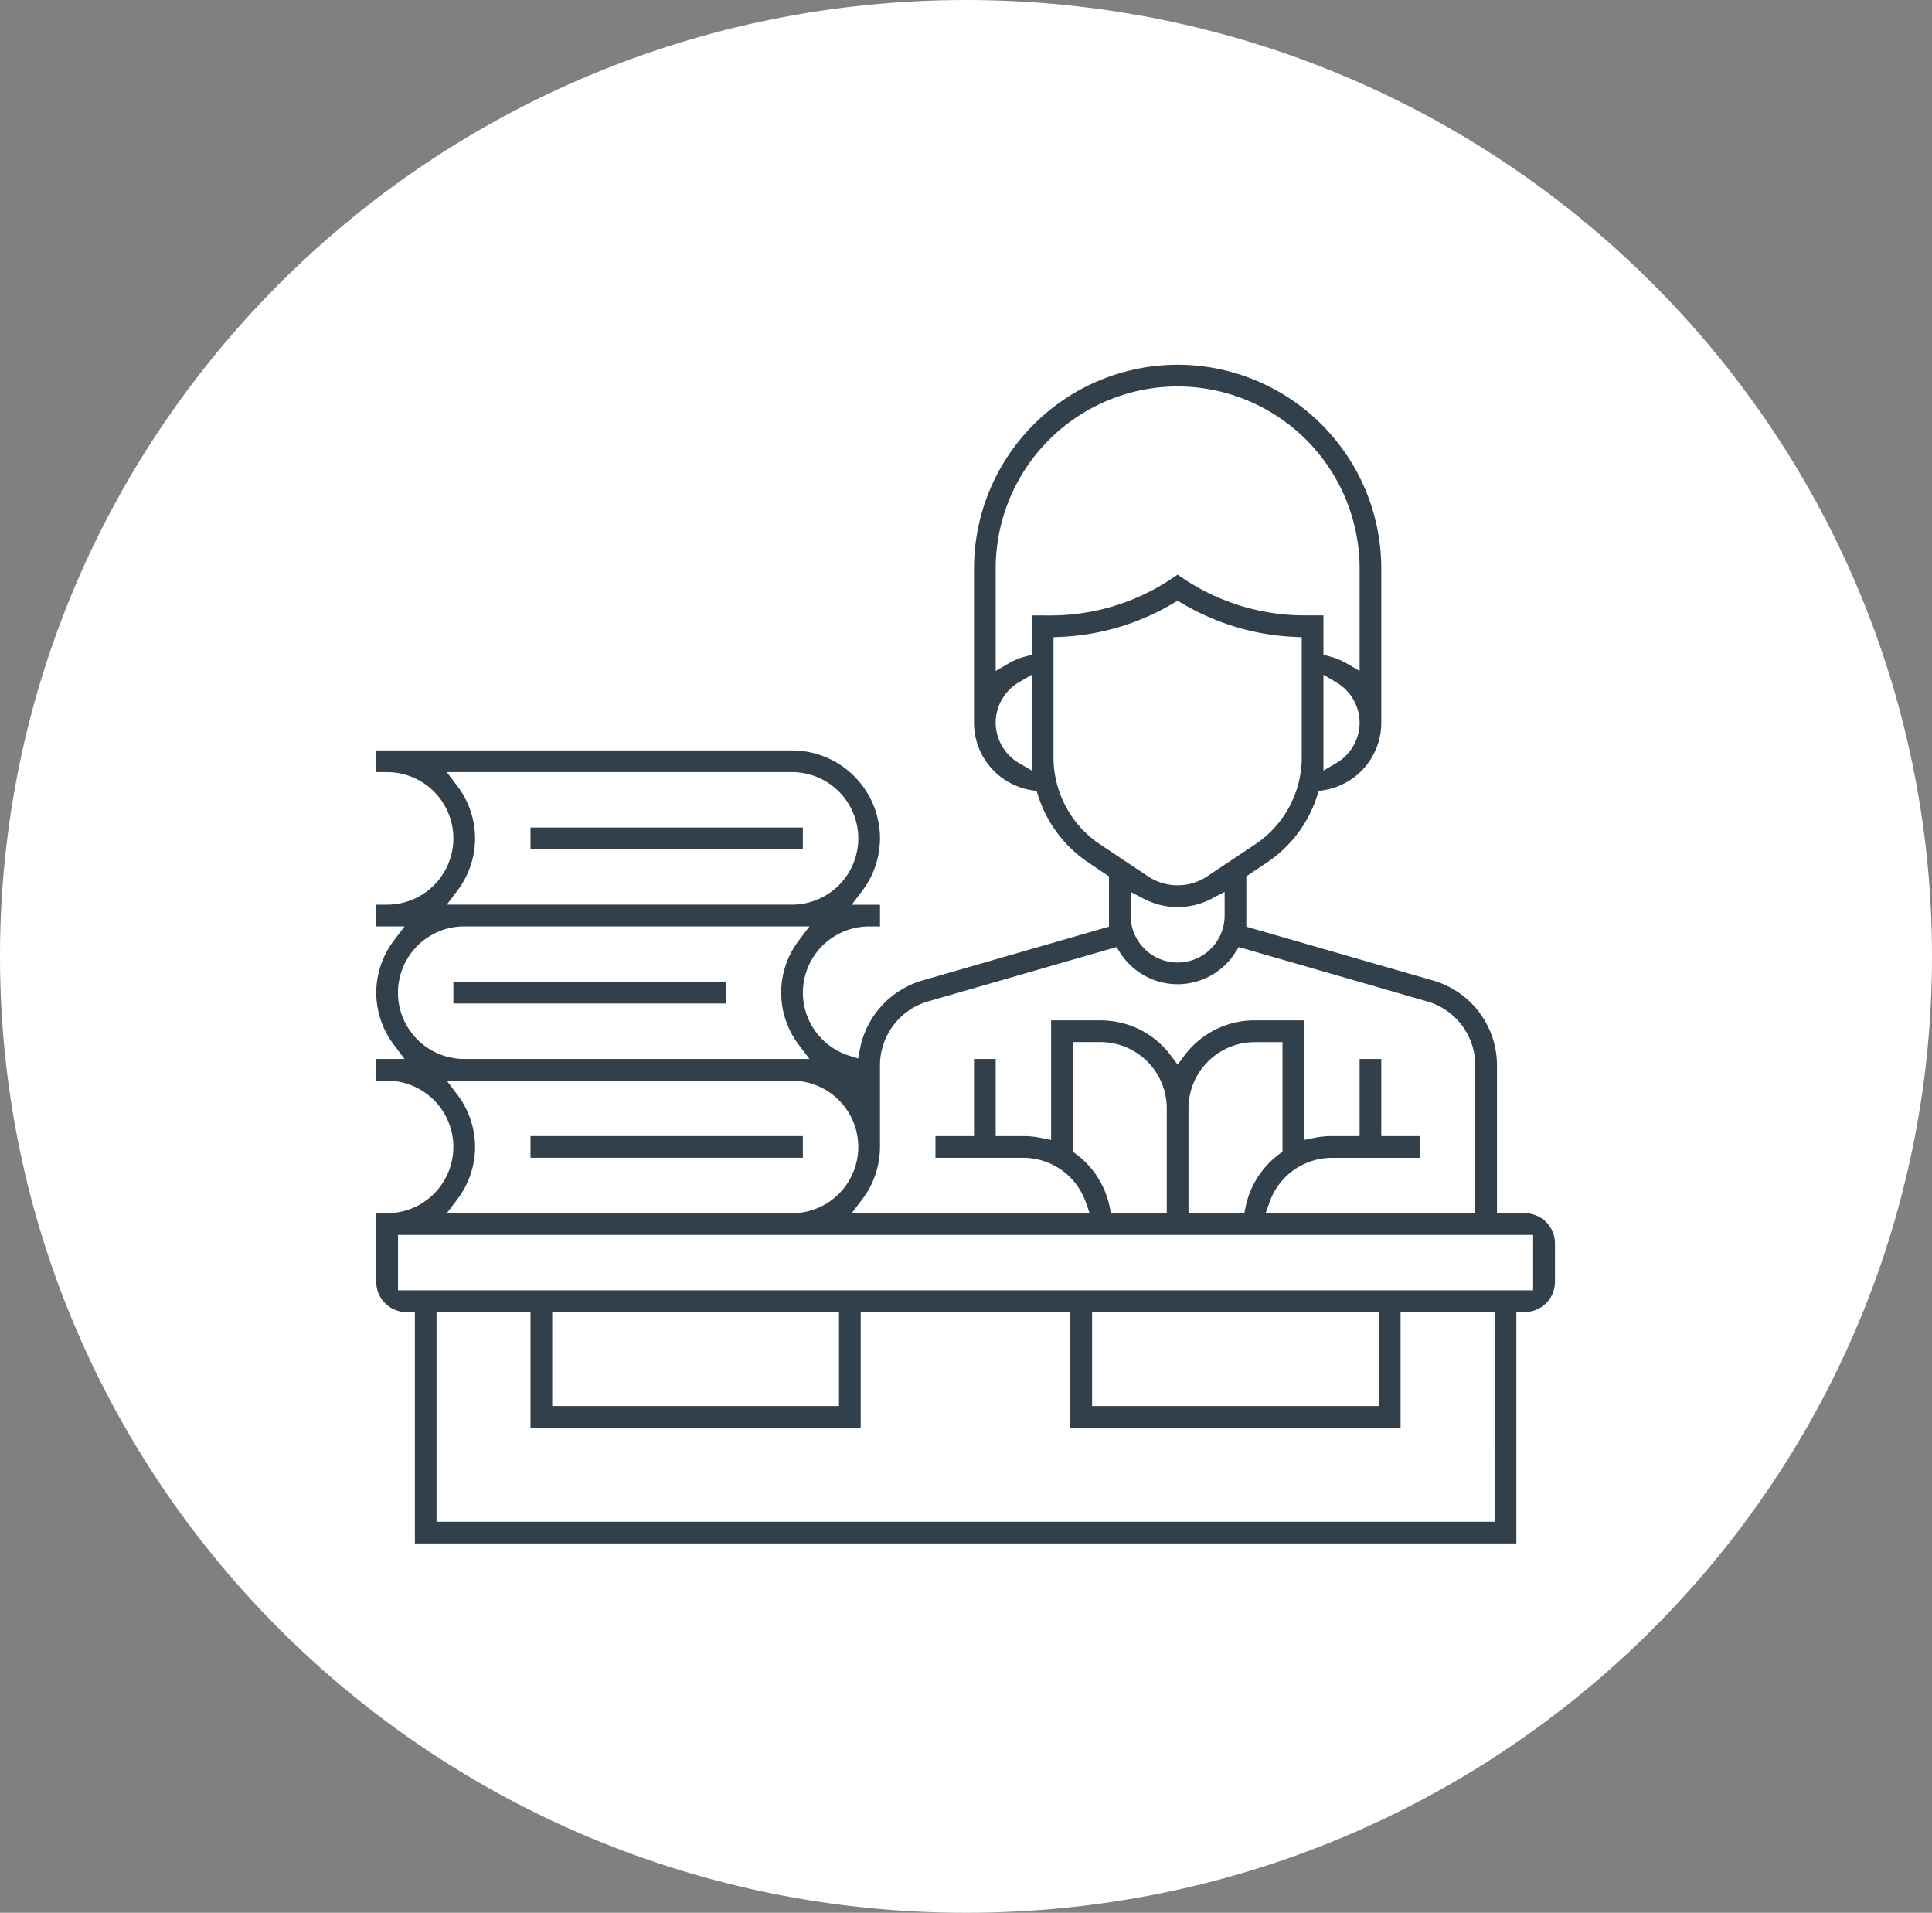 <svg xmlns="http://www.w3.org/2000/svg" width="166.458" height="164.775" viewBox="0 0 166.458 164.775">
  <rect x="0" y="0" width="166.458" height="164.775" fill="#808080" stroke="none"/>
  <g id="_Hora_de_tareas_en_el_colegio._" data-name=" Hora de tareas en el colegio.  " transform="translate(-250 -4821)">
    <g id="Grupo_1798" data-name="Grupo 1798" transform="translate(250 4821)">
      <g id="Grupo_936" data-name="Grupo 936" transform="translate(0 0)">
        <g id="Grupo_282" data-name="Grupo 282" transform="translate(0 0)">
          <path id="Trazado_498" data-name="Trazado 498" d="M83.229,0c45.966,0,83.229,36.886,83.229,82.388s-37.263,82.388-83.229,82.388S0,127.89,0,82.388,37.263,0,83.229,0Z" fill="#fff"/>
          <g id="Grupo_941" data-name="Grupo 941" transform="translate(24.973 29.081)">
            <g id="Grupo_934" data-name="Grupo 934">
              <g id="Grupo_933" data-name="Grupo 933">
                <path id="Trazado_731" data-name="Trazado 731" d="M1364.774,360.818v-2.781a1.337,1.337,0,1,0-2.673,0v2.781a1.337,1.337,0,1,0,2.673,0Z" transform="translate(-1339.352 -279.788)" fill="#fff"/>
                <path id="Trazado_732" data-name="Trazado 732" d="M1395.7,360.818a1.337,1.337,0,1,0,2.673,0v-2.781a1.337,1.337,0,1,0-2.673,0Z" transform="translate(-1365.707 -279.788)" fill="#fff"/>
                <path id="Trazado_733" data-name="Trazado 733" d="M1336.181,410.468h0a1.314,1.314,0,0,0-1.165-.668,1.541,1.541,0,0,0-.668.172,1.32,1.32,0,0,0-.5,1.811,9.172,9.172,0,0,0,7.978,4.571h.065a1.346,1.346,0,0,0,1.337-1.272,1.33,1.33,0,0,0-1.272-1.4A6.5,6.5,0,0,1,1336.181,410.468Z" transform="translate(-1317.055 -321.438)" fill="#fff"/>
                <path id="Trazado_734" data-name="Trazado 734" d="M1302.937,255.7h-26.91a15.975,15.975,0,0,0-15.956,15.956,1.337,1.337,0,0,0,2.674,0,13.3,13.3,0,0,1,13.282-13.282h25.508l-.043.367a13.3,13.3,0,0,1-13.174,11.6H1273.03a1.343,1.343,0,0,0-1.337,1.337v1.358a4.507,4.507,0,0,1-3.881,4.463l-.129.022-.108-.086a6.779,6.779,0,0,0-4.226-1.488,6.663,6.663,0,0,0-2.415.453,6.819,6.819,0,0,0-2.35,1.531,6.767,6.767,0,0,0,0,9.574,6.415,6.415,0,0,0,1.66,1.207l.129.065.022.151a18.176,18.176,0,0,0,36.03-3.407v-9.466a1.337,1.337,0,0,0-2.674,0v9.466a15.5,15.5,0,0,1-30.855,2.135,1.34,1.34,0,0,0-.884-1.078,4.49,4.49,0,0,1-1.552-.97,4.061,4.061,0,0,1,0-5.779,3.874,3.874,0,0,1,1.423-.927,4.079,4.079,0,0,1,4.356.927,1.382,1.382,0,0,0,1.013.41,7.181,7.181,0,0,0,7.115-6.9l.022-.3h13.929a15.975,15.975,0,0,0,15.956-15.956A1.353,1.353,0,0,0,1302.937,255.7Z" transform="translate(-1256.6 -200.566)" fill="#fff"/>
                <path id="Trazado_735" data-name="Trazado 735" d="M1348.5,74.945a1.343,1.343,0,0,0-1.337,1.337,3.423,3.423,0,0,1-3.428,3.428h-10.414a1.341,1.341,0,0,0-.992.453l-5.369,6.016v-5.11a1.344,1.344,0,0,0-1.337-1.337H1302.2a3.423,3.423,0,0,1-3.428-3.428v-21a3.423,3.423,0,0,1,3.428-3.428h31.718a1.337,1.337,0,0,0,0-2.674H1302.2a6.11,6.11,0,0,0-6.1,6.1v20.98a6.11,6.11,0,0,0,6.1,6.1h22.08v7.288a1.33,1.33,0,0,0,2.329.884l7.288-8.172h9.832a6.11,6.11,0,0,0,6.1-6.1A1.344,1.344,0,0,0,1348.5,74.945Z" transform="translate(-1287.583 -38.591)" fill="#fff"/>
                <path id="Trazado_736" data-name="Trazado 736" d="M1497.6,33.184h9.832l7.288,8.172a1.349,1.349,0,0,0,1.466.367,1.332,1.332,0,0,0,.863-1.251V33.184h22.08a6.11,6.11,0,0,0,6.1-6.1V6.1a6.11,6.11,0,0,0-6.1-6.1h-3.774a1.337,1.337,0,0,0,0,2.674h3.774a3.423,3.423,0,0,1,3.428,3.428v20.98a3.423,3.423,0,0,1-3.428,3.428h-23.417a1.343,1.343,0,0,0-1.337,1.337v5.11l-5.369-6.016a1.377,1.377,0,0,0-.992-.453H1497.6a3.423,3.423,0,0,1-3.428-3.428V6.1a3.423,3.423,0,0,1,3.428-3.428h32.451a1.337,1.337,0,0,0,0-2.674H1497.6a6.11,6.11,0,0,0-6.1,6.1v20.98A6.11,6.11,0,0,0,1497.6,33.184Z" transform="translate(-1440.851)" fill="#fff"/>
                <path id="Trazado_737" data-name="Trazado 737" d="M1621.631,39h-18.694a1.337,1.337,0,1,0,0,2.674h18.694a1.337,1.337,0,1,0,0-2.674Z" transform="translate(-1527.211 -30.591)" fill="#fff"/>
                <path id="Trazado_738" data-name="Trazado 738" d="M1532.837,41.574h9.6a1.337,1.337,0,1,0,0-2.674h-9.6a1.344,1.344,0,0,0-1.337,1.337A1.33,1.33,0,0,0,1532.837,41.574Z" transform="translate(-1472.226 -30.512)" fill="#fff"/>
                <path id="Trazado_739" data-name="Trazado 739" d="M1668.694,70.5h-5.757a1.337,1.337,0,0,0,0,2.674h5.757a1.337,1.337,0,1,0,0-2.674Z" transform="translate(-1574.274 -55.299)" fill="#fff"/>
                <path id="Trazado_740" data-name="Trazado 740" d="M1532.837,73.174h22.532a1.337,1.337,0,0,0,0-2.674h-22.532a1.344,1.344,0,0,0-1.337,1.337A1.33,1.33,0,0,0,1532.837,73.174Z" transform="translate(-1472.226 -55.299)" fill="#fff"/>
                <path id="Trazado_741" data-name="Trazado 741" d="M1532.837,104.674h23.524a1.337,1.337,0,0,0,0-2.674h-23.524a1.344,1.344,0,0,0-1.337,1.337A1.33,1.33,0,0,0,1532.837,104.674Z" transform="translate(-1472.226 -80.007)" fill="#fff"/>
                <path id="Trazado_742" data-name="Trazado 742" d="M1334.937,87.774h9.6a1.337,1.337,0,0,0,0-2.674h-9.6a1.337,1.337,0,0,0,0,2.674Z" transform="translate(-1316.997 -66.751)" fill="#fff"/>
                <path id="Trazado_743" data-name="Trazado 743" d="M1421.269,86.437a1.344,1.344,0,0,0-1.337-1.337h-9.6a1.337,1.337,0,0,0,0,2.674h9.6A1.344,1.344,0,0,0,1421.269,86.437Z" transform="translate(-1376.139 -66.751)" fill="#fff"/>
                <path id="Trazado_744" data-name="Trazado 744" d="M1333.6,117.937a1.344,1.344,0,0,0,1.337,1.337H1364a1.337,1.337,0,1,0,0-2.674h-29.066A1.344,1.344,0,0,0,1333.6,117.937Z" transform="translate(-1316.997 -91.459)" fill="#fff"/>
                <path id="Trazado_745" data-name="Trazado 745" d="M1382.537,148.2a1.337,1.337,0,1,0,0,2.674H1395.8a1.337,1.337,0,0,0,0-2.674Z" transform="translate(-1354.333 -116.245)" fill="#fff"/>
                <path id="Trazado_746" data-name="Trazado 746" d="M1333.6,149.437a1.344,1.344,0,0,0,1.337,1.337h4.744a1.337,1.337,0,0,0,0-2.674h-4.744A1.358,1.358,0,0,0,1333.6,149.437Z" transform="translate(-1316.997 -116.166)" fill="#fff"/>
                <path id="Trazado_747" data-name="Trazado 747" d="M1625.373,336.3v-2.566a1.337,1.337,0,1,0-2.674,0V336.3a1.337,1.337,0,1,0,2.674,0Z" transform="translate(-1543.761 -260.727)" fill="#fff"/>
                <path id="Trazado_748" data-name="Trazado 748" d="M1594.373,336.3v-2.566a1.337,1.337,0,1,0-2.674,0V336.3a1.337,1.337,0,1,0,2.674,0Z" transform="translate(-1519.445 -260.727)" fill="#fff"/>
                <path id="Trazado_749" data-name="Trazado 749" d="M1620.893,387.753a8.61,8.61,0,0,0,7.439-4.269,1.31,1.31,0,0,0-.5-1.811,1.376,1.376,0,0,0-1.013-.129,1.292,1.292,0,0,0-.8.625,5.985,5.985,0,0,1-5.261,2.932,1.343,1.343,0,0,0-.927.431,1.328,1.328,0,0,0,1.057,2.221Z" transform="translate(-1541.243 -299.24)" fill="#fff"/>
                <path id="Trazado_750" data-name="Trazado 750" d="M1700.3,279.187c-1.035-7.374-3.558-12.635-7.719-16.107a1.334,1.334,0,0,0-1.876.172,1.254,1.254,0,0,0-.3.97,1.3,1.3,0,0,0,.474.906c3.622,3.04,5.843,7.762,6.792,14.447,1.962,13.951-3.968,26.284-5.822,29.734l-.173.3-.3-.194a13.964,13.964,0,0,1-5.886-7.5,1.3,1.3,0,0,0-.647-.776,1.253,1.253,0,0,0-.6-.151,1.354,1.354,0,0,0-.41.065,1.3,1.3,0,0,0-.776.647,1.278,1.278,0,0,0-.086,1.013,16.553,16.553,0,0,0,8.733,9.9,1.387,1.387,0,0,0,.517.108,1.349,1.349,0,0,0,1.143-.647C1697.859,304.371,1702.064,291.714,1700.3,279.187Z" transform="translate(-1590.976 -206.113)" fill="#fff"/>
                <path id="Trazado_751" data-name="Trazado 751" d="M1596.695,264.155a6.383,6.383,0,0,0-4.054-5.93,6.431,6.431,0,0,0-4.075-.173l-.41.129v-2.07a1.34,1.34,0,0,0-1.79-1.272c-.086.022-8.8,3.062-14.6-4.506a1.339,1.339,0,0,0-2.005-.129c-1.38,1.38-4.679,1.984-7.31,2.07h-.28l-.043-.28a8.486,8.486,0,0,1,1.359-6.706c1.79-2.329,5.132-3.515,9.961-3.515,5.434,0,11.147.151,15.87,2.005a1.275,1.275,0,0,0,1.014-.022,1.39,1.39,0,0,0,.711-.733,1.275,1.275,0,0,0-.021-1.013,1.39,1.39,0,0,0-.733-.712c-5.175-2.027-11.148-2.2-16.84-2.2s-9.768,1.531-12.075,4.55c-2.868,3.752-2.027,8.431-1.531,10.285a1.339,1.339,0,0,0,1.251.992c.582.022,5.843.151,9.229-1.833l.216-.129.173.194a15.174,15.174,0,0,0,10.436,4.916,17.721,17.721,0,0,0,3.989-.237l.388-.065v2.782a1.306,1.306,0,0,0,.841,1.229,1.337,1.337,0,0,0,1.445-.3,3.676,3.676,0,0,1,3.924-.819,3.283,3.283,0,0,1,1.272.841,3.644,3.644,0,0,1,0,5.175,3.882,3.882,0,0,1-1.38.884,1.34,1.34,0,0,0-.884,1.078A14.19,14.19,0,0,1,1562.5,266.7v-7.5a1.337,1.337,0,0,0-2.674,0v7.5a16.865,16.865,0,0,0,33.421,3.213l.021-.151.129-.065a6.312,6.312,0,0,0,3.3-5.541Z" transform="translate(-1494.059 -187.545)" fill="#fff"/>
              </g>
            </g>
          </g>
        </g>
      </g>
    </g>
    <g id="Grupo_1811" data-name="Grupo 1811" transform="translate(6222.953 14659.332)">
      <rect id="Rectángulo_1997" data-name="Rectángulo 1997" width="23.465" height="1.869" transform="translate(-5927.245 -9740.465)" fill="#31404b"/>
      <rect id="Rectángulo_1998" data-name="Rectángulo 1998" width="23.465" height="1.869" transform="translate(-5927.245 -9767.044)" fill="#31404b"/>
      <rect id="Rectángulo_1999" data-name="Rectángulo 1999" width="23.465" height="1.869" transform="translate(-5933.889 -9753.755)" fill="#31404b"/>
      <path id="Trazado_1969" data-name="Trazado 1969" d="M20.446-3.239H18.058V-15.995a7.611,7.611,0,0,0-5.478-7.281L-3.538-27.925v-4.334l1.79-1.2a10.906,10.906,0,0,0,4.31-5.729l.136-.422.438-.072A5.886,5.886,0,0,0,8.09-45.5v-13.29A17.566,17.566,0,0,0-9.456-76.332,17.566,17.566,0,0,0-27-58.786V-45.5a5.886,5.886,0,0,0,4.955,5.818l.438.072.136.422a10.926,10.926,0,0,0,4.31,5.729l1.79,1.2v4.334l-16.118,4.65a7.649,7.649,0,0,0-5.338,5.9l-.153.809-.784-.252a5.689,5.689,0,0,1-3.979-5.418,5.717,5.717,0,0,1,5.71-5.71h.934v-1.869h-2.44l.883-1.166A7.484,7.484,0,0,0-35.1-35.529a7.588,7.588,0,0,0-7.579-7.579H-78.5v1.869h.934a5.717,5.717,0,0,1,5.71,5.71,5.717,5.717,0,0,1-5.71,5.71H-78.5v1.869h2.44l-.883,1.166A7.484,7.484,0,0,0-78.5-22.239a7.484,7.484,0,0,0,1.557,4.545l.883,1.166H-78.5v1.869h.934a5.717,5.717,0,0,1,5.71,5.71,5.717,5.717,0,0,1-5.71,5.71H-78.5V2.679a2.6,2.6,0,0,0,2.6,2.6h.727V25.209h94.9V5.275h.727a2.6,2.6,0,0,0,2.6-2.6V-.643A2.6,2.6,0,0,0,20.446-3.239ZM4.2-42.007l-1.093.637v-8.251l1.093.638a4.061,4.061,0,0,1,2.022,3.489A4.059,4.059,0,0,1,4.2-42.007Zm-26.219.634-1.092-.635A4.056,4.056,0,0,1-25.134-45.5a4.061,4.061,0,0,1,2.022-3.489l1.093-.637Zm0-13.363v3.393l-.544.142a5.853,5.853,0,0,0-1.478.612l-1.093.639v-8.835A15.7,15.7,0,0,1-9.456-74.463,15.7,15.7,0,0,1,6.222-58.786v8.835l-1.093-.639A5.8,5.8,0,0,0,3.652-51.2l-.546-.14v-3.4H1.516A18.78,18.78,0,0,1-8.939-57.9l-.518-.346-.519.346a18.777,18.777,0,0,1-10.453,3.165Zm5.89,19.728a9.014,9.014,0,0,1-4.022-7.516V-52.858l.693-.032a20.743,20.743,0,0,0,9.629-2.895l.372-.222.372.222A20.743,20.743,0,0,0,.545-52.89l.693.032v10.334a9.016,9.016,0,0,1-4.023,7.516l-4.147,2.763a4.555,4.555,0,0,1-2.525.755,4.555,4.555,0,0,1-2.525-.755Zm10.722,4.084v2.041a4.054,4.054,0,0,1-4.049,4.049,4.054,4.054,0,0,1-4.049-4.049v-2.041l1.065.56a6.357,6.357,0,0,0,2.984.754,6.357,6.357,0,0,0,2.984-.754ZM-36.658-4.4A7.484,7.484,0,0,0-35.1-8.949v-7.046a5.737,5.737,0,0,1,4.129-5.486h0l16.248-4.687.292.457a5.892,5.892,0,0,0,4.976,2.745A5.892,5.892,0,0,0-4.48-25.711l.292-.457L12.06-21.481a5.737,5.737,0,0,1,4.129,5.486V-3.239H-1.875l.346-.971a5.717,5.717,0,0,1,5.362-3.8h7.579V-9.884H8.09v-6.645H6.222v6.645H3.834a7.6,7.6,0,0,0-1.516.153l-.872.178v-10.3H-2.811a7.527,7.527,0,0,0-6.064,3.037l-.581.773-.581-.773A7.527,7.527,0,0,0-16.1-19.851h-4.257v10.3l-.872-.178a7.6,7.6,0,0,0-1.516-.153h-2.388v-6.645H-27v6.645h-3.322v1.869h7.579a5.717,5.717,0,0,1,5.362,3.8l.346.971h-20.5Zm33.065.584-.119.582H-8.522v-9.033a5.717,5.717,0,0,1,5.71-5.71H-.423v9.437l-.288.218A7.569,7.569,0,0,0-3.592-3.821Zm-6.8-8.451v9.033H-15.2l-.118-.582A7.568,7.568,0,0,0-18.2-8.327l-.288-.218v-9.437H-16.1A5.717,5.717,0,0,1-10.391-12.272ZM-71.543-30.984a7.484,7.484,0,0,0,1.557-4.545,7.484,7.484,0,0,0-1.557-4.545l-.883-1.166H-42.68a5.717,5.717,0,0,1,5.71,5.71,5.717,5.717,0,0,1-5.71,5.71H-72.426Zm-5.088,8.745a5.717,5.717,0,0,1,5.71-5.71h29.746l-.883,1.166a7.484,7.484,0,0,0-1.557,4.545,7.484,7.484,0,0,0,1.557,4.545l.883,1.166H-70.921A5.717,5.717,0,0,1-76.631-22.239ZM-71.543-4.4a7.484,7.484,0,0,0,1.557-4.545,7.484,7.484,0,0,0-1.557-4.545l-.883-1.166H-42.68a5.717,5.717,0,0,1,5.71,5.71,5.717,5.717,0,0,1-5.71,5.71H-72.426ZM17.85,23.34H-73.309V5.275h8.1v9.967h28.448V5.275H-18.7v9.967H9.752V5.275h8.1Zm-81.191-9.967v-8.1h24.71v8.1Zm46.514,0v-8.1H7.883v8.1Zm-59.8-9.967V-1.37h97.8l0,4.776Z" transform="translate(-5862.034 -9730.581)" fill="#31404b"/>
    </g>
  </g>
</svg>
